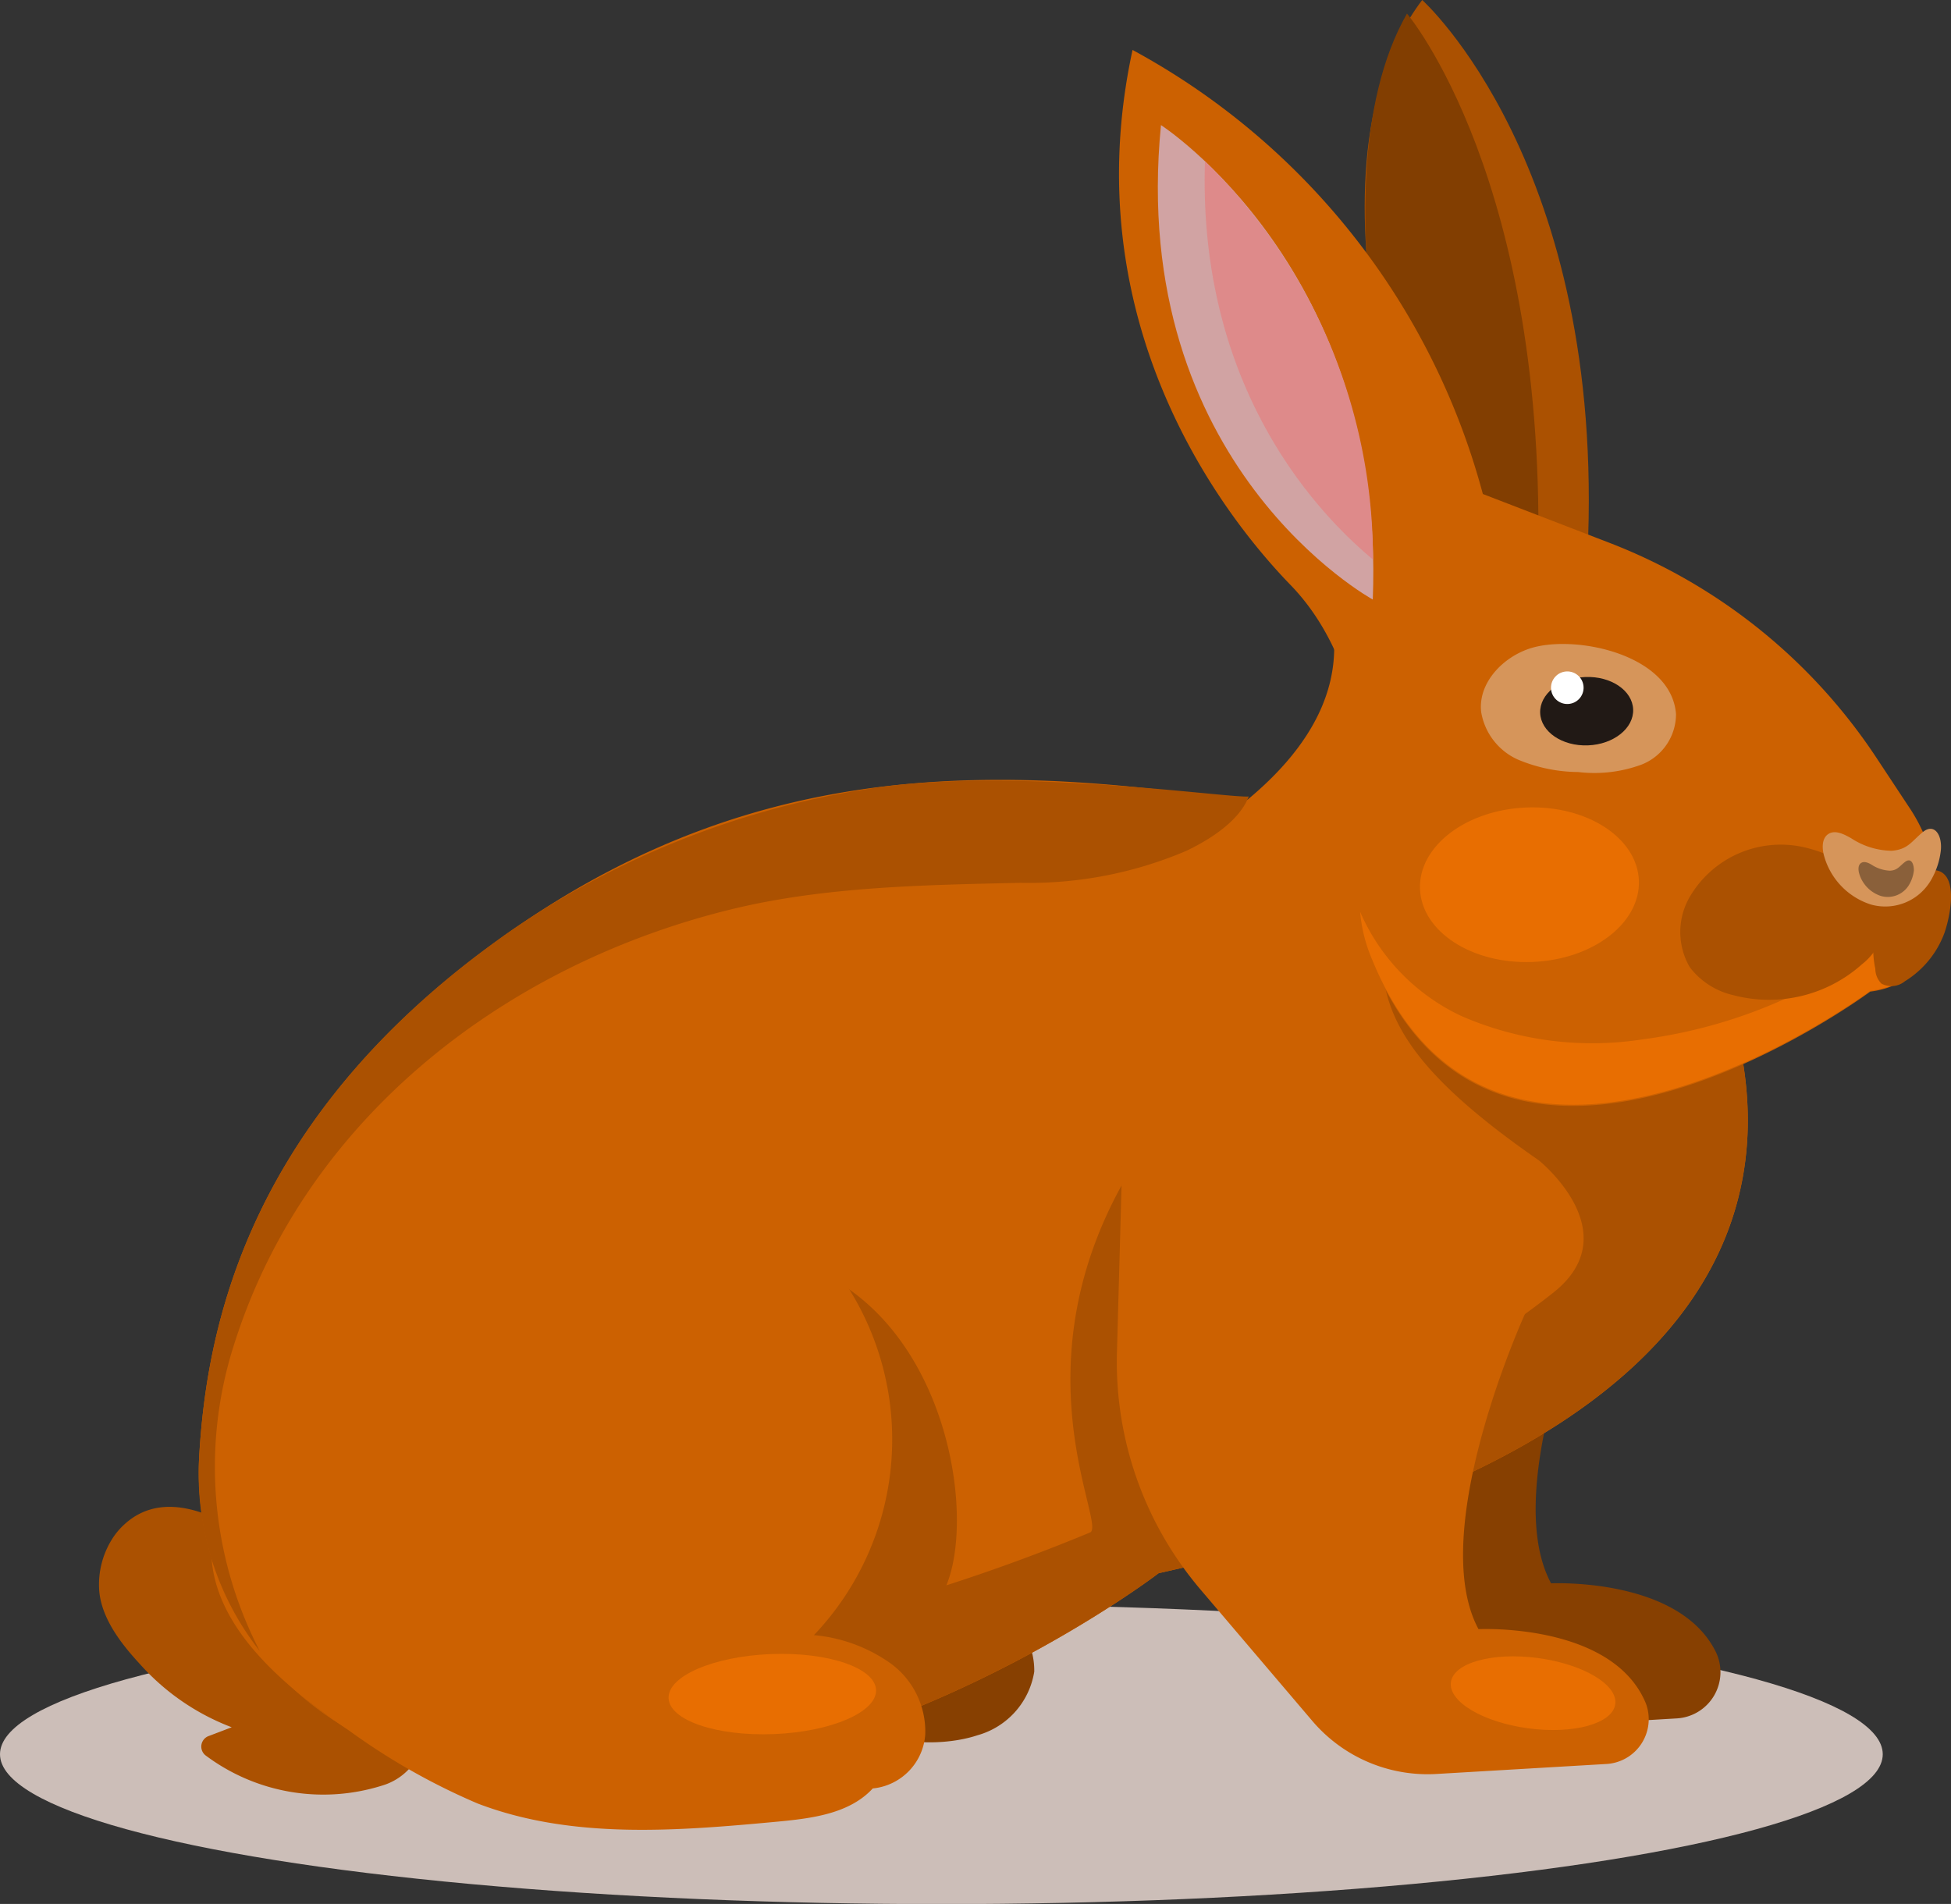 <svg xmlns="http://www.w3.org/2000/svg" viewBox="0 0 107.77 105.18"><rect x="0" y="0" width="107.77" height="105.18" fill="#333333" stroke="none"/><defs><style>.cls-1{fill:#ccbeb8;}.cls-2{fill:#ab5101;}.cls-3{fill:#874001;}.cls-4{fill:#cc6101;}.cls-5{fill:#823e01;}.cls-6{fill:#d1a3a3;}.cls-7{fill:#d6955a;}.cls-8{fill:#211915;}.cls-9{fill:#e86e01;}.cls-10{fill:#8a603a;}.cls-11{fill:#fff;}.cls-12{fill:#de8a8a;}</style></defs><title>Asset 3</title><g id="Layer_2" data-name="Layer 2"><g id="Objects"><ellipse class="cls-1" cx="52" cy="96.91" rx="52" ry="8.28"/><path class="cls-2" d="M6.3,84.86a4.72,4.72,0,0,0-.82,3c.12,1.57,1.26,3,2.24,4.06a12.93,12.93,0,0,0,5.08,3.5l-1.26.48A.62.62,0,0,0,11.39,97a10.84,10.84,0,0,0,9.69,1.65,3.32,3.32,0,0,0,1.65-1.08c1.12-1.48.09-3.17-.94-4.44a45.53,45.53,0,0,0-6.7-7.23c-2.19-1.74-5.78-4-8.27-1.64A3.86,3.86,0,0,0,6.3,84.86Z"/><path class="cls-3" d="M54,95.86a4.36,4.36,0,0,0,3.13-3.51,4,4,0,0,0-2.41-3.74,7.51,7.51,0,0,0-4.63-.38,6.78,6.78,0,0,0-3.28,1.44,3.45,3.45,0,0,0-1.19,3.24C46.42,96.3,51.36,96.74,54,95.86Z"/><path class="cls-3" d="M88.24,70.07s-5.47,12-2.56,17.4c0,0,7.06-.35,9.1,3.79a2.56,2.56,0,0,1-2.15,3.67l-9.28.55a8.36,8.36,0,0,1-6.86-2.93l-6.16-7.24a19.4,19.4,0,0,1-4.62-13.18l.34-10.92S75.81,51,88.24,70.07Z"/><path class="cls-4" d="M95.41,55.19a27.9,27.9,0,0,0-2.1-4.78,23.12,23.12,0,0,0-1.78-2.78L73.67,35.07c.32,3.77-2,6.85-4.87,9.2-15.83-2.45-29-1.81-42.64,8.67C13.46,62.7,11.39,73.67,11,80.51A16.35,16.35,0,0,0,23,97.08c20.3,5.73,41-10.17,41-10.17l.79-.18C97.61,79.45,98.43,64.34,95.41,55.19Z"/><path class="cls-2" d="M95.41,55.19a27.9,27.9,0,0,0-2.1-4.78,23.12,23.12,0,0,0-1.78-2.78l-15.11,4.2C76,55.74,77.64,59,85,64.1c0,0,5,4,.79,7.32C79.86,76.11,72,79.7,66.66,82c-1.31.55-3.62-18.34-4.15-17.47-6.6,10.85-1.33,19.74-2.3,20.13a102.36,102.36,0,0,1-11.13,3.89C54,92.39,55,76.6,46.66,71.06c-2.57-1.55-12.9,20.4-16.91,20.88-5.38.64-9.84,1.16-14.16.73A16.86,16.86,0,0,0,23,97.08c20.3,5.73,41-10.17,41-10.17l.79-.18C97.61,79.45,98.43,64.34,95.41,55.19Z"/><path class="cls-2" d="M79.31,30.1S71,10,78.56,0c0,0,10.16,9.11,9.13,30.63Z"/><path class="cls-5" d="M78.57,30.85S72.08,10.63,77.72.75c0,0,7.81,9.21,7.23,30.71Z"/><path class="cls-4" d="M62.56,2.76A39.5,39.5,0,0,1,81.91,27.29l7,2.7a31.09,31.09,0,0,1,14.72,11.84l1.81,2.74A9.17,9.17,0,0,1,107,50.36c-.16,2-1,4.09-3.69,4.42,0,0-20.59,15.3-27.53-1.73,0,0-1.47-2.68-.49-10.65,0,0-.09-6.05-4-10.08S59.33,17.66,62.56,2.76Z"/><path class="cls-6" d="M64.13,6.91s12.42,8,11.7,26.21C75.83,33.12,62.28,25.72,64.13,6.91Z"/><path class="cls-4" d="M15.92,73A22.54,22.54,0,0,1,27.59,64.7a18.6,18.6,0,0,1,9.91-.37,15.68,15.68,0,0,1,7.46,26,8.66,8.66,0,0,1,4.22,1.55,4.66,4.66,0,0,1,1.93,3.92,3.22,3.22,0,0,1-2.9,3c-1.28,1.39-3.34,1.65-5.22,1.83-5.58.52-11.39,1-16.61-1a36.26,36.26,0,0,1-7.06-4c-3.12-2.11-7.24-5.31-7.62-9.4C11.29,81.69,13.35,76.55,15.92,73Z"/><path class="cls-4" d="M84.23,72.6s-5.47,12-2.56,17.4c0,0,7.39-.37,9.24,4.09a2.48,2.48,0,0,1-2.2,3.36L79.35,98a8.36,8.36,0,0,1-6.86-2.93l-6.16-7.24A19.4,19.4,0,0,1,61.7,74.67L62,63.75S71.8,53.53,84.23,72.6Z"/><path class="cls-7" d="M84.62,35.79c-1.57.46-3,1.93-2.8,3.56a3.51,3.51,0,0,0,2,2.6,8.75,8.75,0,0,0,3.36.7,7.54,7.54,0,0,0,3.52-.42,3,3,0,0,0,1.88-2.78C92.33,36.17,87.1,35.06,84.62,35.79Z"/><ellipse class="cls-8" cx="87.65" cy="39.28" rx="2.57" ry="1.89" transform="translate(-1.48 3.48) rotate(-2.25)"/><ellipse class="cls-9" cx="84.49" cy="48.87" rx="6.05" ry="4.27" transform="translate(-1.86 3.36) rotate(-2.25)"/><path class="cls-9" d="M80.75,56.14a11.33,11.33,0,0,1-5.62-5.77A8.5,8.5,0,0,0,75.79,53c6.94,17,27.53,1.73,27.53,1.73,2.69-.32,3.53-2.41,3.69-4.42a8.33,8.33,0,0,0,0-1,27.89,27.89,0,0,1-16.29,8.11A18.11,18.11,0,0,1,80.75,56.14Z"/><path class="cls-2" d="M93.41,49.43a3.86,3.86,0,0,0-.07,4,4.19,4.19,0,0,0,2.42,1.55,7.7,7.7,0,0,0,7.08-1.7,3.6,3.6,0,0,0,1.38-2.81c-.18-2-3.11-3.43-4.9-3.73A5.82,5.82,0,0,0,93.41,49.43Z"/><path class="cls-2" d="M104.06,50a5.26,5.26,0,0,0-.47,3.52,1.16,1.16,0,0,0,.34.82,1.17,1.17,0,0,0,1.29-.13,5.28,5.28,0,0,0,2.18-2.65c.27-.75.77-2.91-.2-3.4S104.49,49.34,104.06,50Z"/><path class="cls-7" d="M104.49,47a4.18,4.18,0,0,1-2.23-.69c-.39-.22-.88-.48-1.26-.24s-.36.82-.23,1.25a3.92,3.92,0,0,0,2.58,2.65,2.92,2.92,0,0,0,3.31-1.34,4.21,4.21,0,0,0,.55-1.66c.08-.86-.37-1.52-1-1S105.39,46.93,104.49,47Z"/><path class="cls-10" d="M104.4,48.1a2,2,0,0,1-1-.32c-.18-.11-.41-.22-.59-.11s-.17.38-.11.59a1.84,1.84,0,0,0,1.21,1.24,1.37,1.37,0,0,0,1.55-.63,2,2,0,0,0,.26-.78c0-.41-.17-.71-.48-.48S104.82,48.08,104.4,48.1Z"/><circle class="cls-11" cx="86.58" cy="37.99" r="0.9" transform="translate(-1.43 3.43) rotate(-2.25)"/><path class="cls-12" d="M66.56,8.91c-.38,12,5.68,19,9.28,22A30.56,30.56,0,0,0,66.56,8.91Z"/><ellipse class="cls-9" cx="42.57" cy="93.54" rx="5.73" ry="2.21" transform="matrix(1, -0.04, 0.04, 1, -3.65, 1.75)"/><ellipse class="cls-9" cx="84.68" cy="93.54" rx="1.96" ry="4.58" transform="translate(-19.22 165.12) rotate(-82.41)"/><path class="cls-2" d="M13,74.06C17,61.67,28,53.27,40.37,50.24c5.18-1.27,10.74-1.35,16-1.47A22.14,22.14,0,0,0,65.54,47c.85-.41,2.85-1.46,3.44-3-1.08.11-13.33-1.71-21.2-.39a47.71,47.71,0,0,0-19.84,8q-.9.64-1.78,1.31C13.46,62.7,11.39,73.67,11,80.51a15.84,15.84,0,0,0,3.35,10.7A22.11,22.11,0,0,1,13,74.06Z"/></g></g></svg>